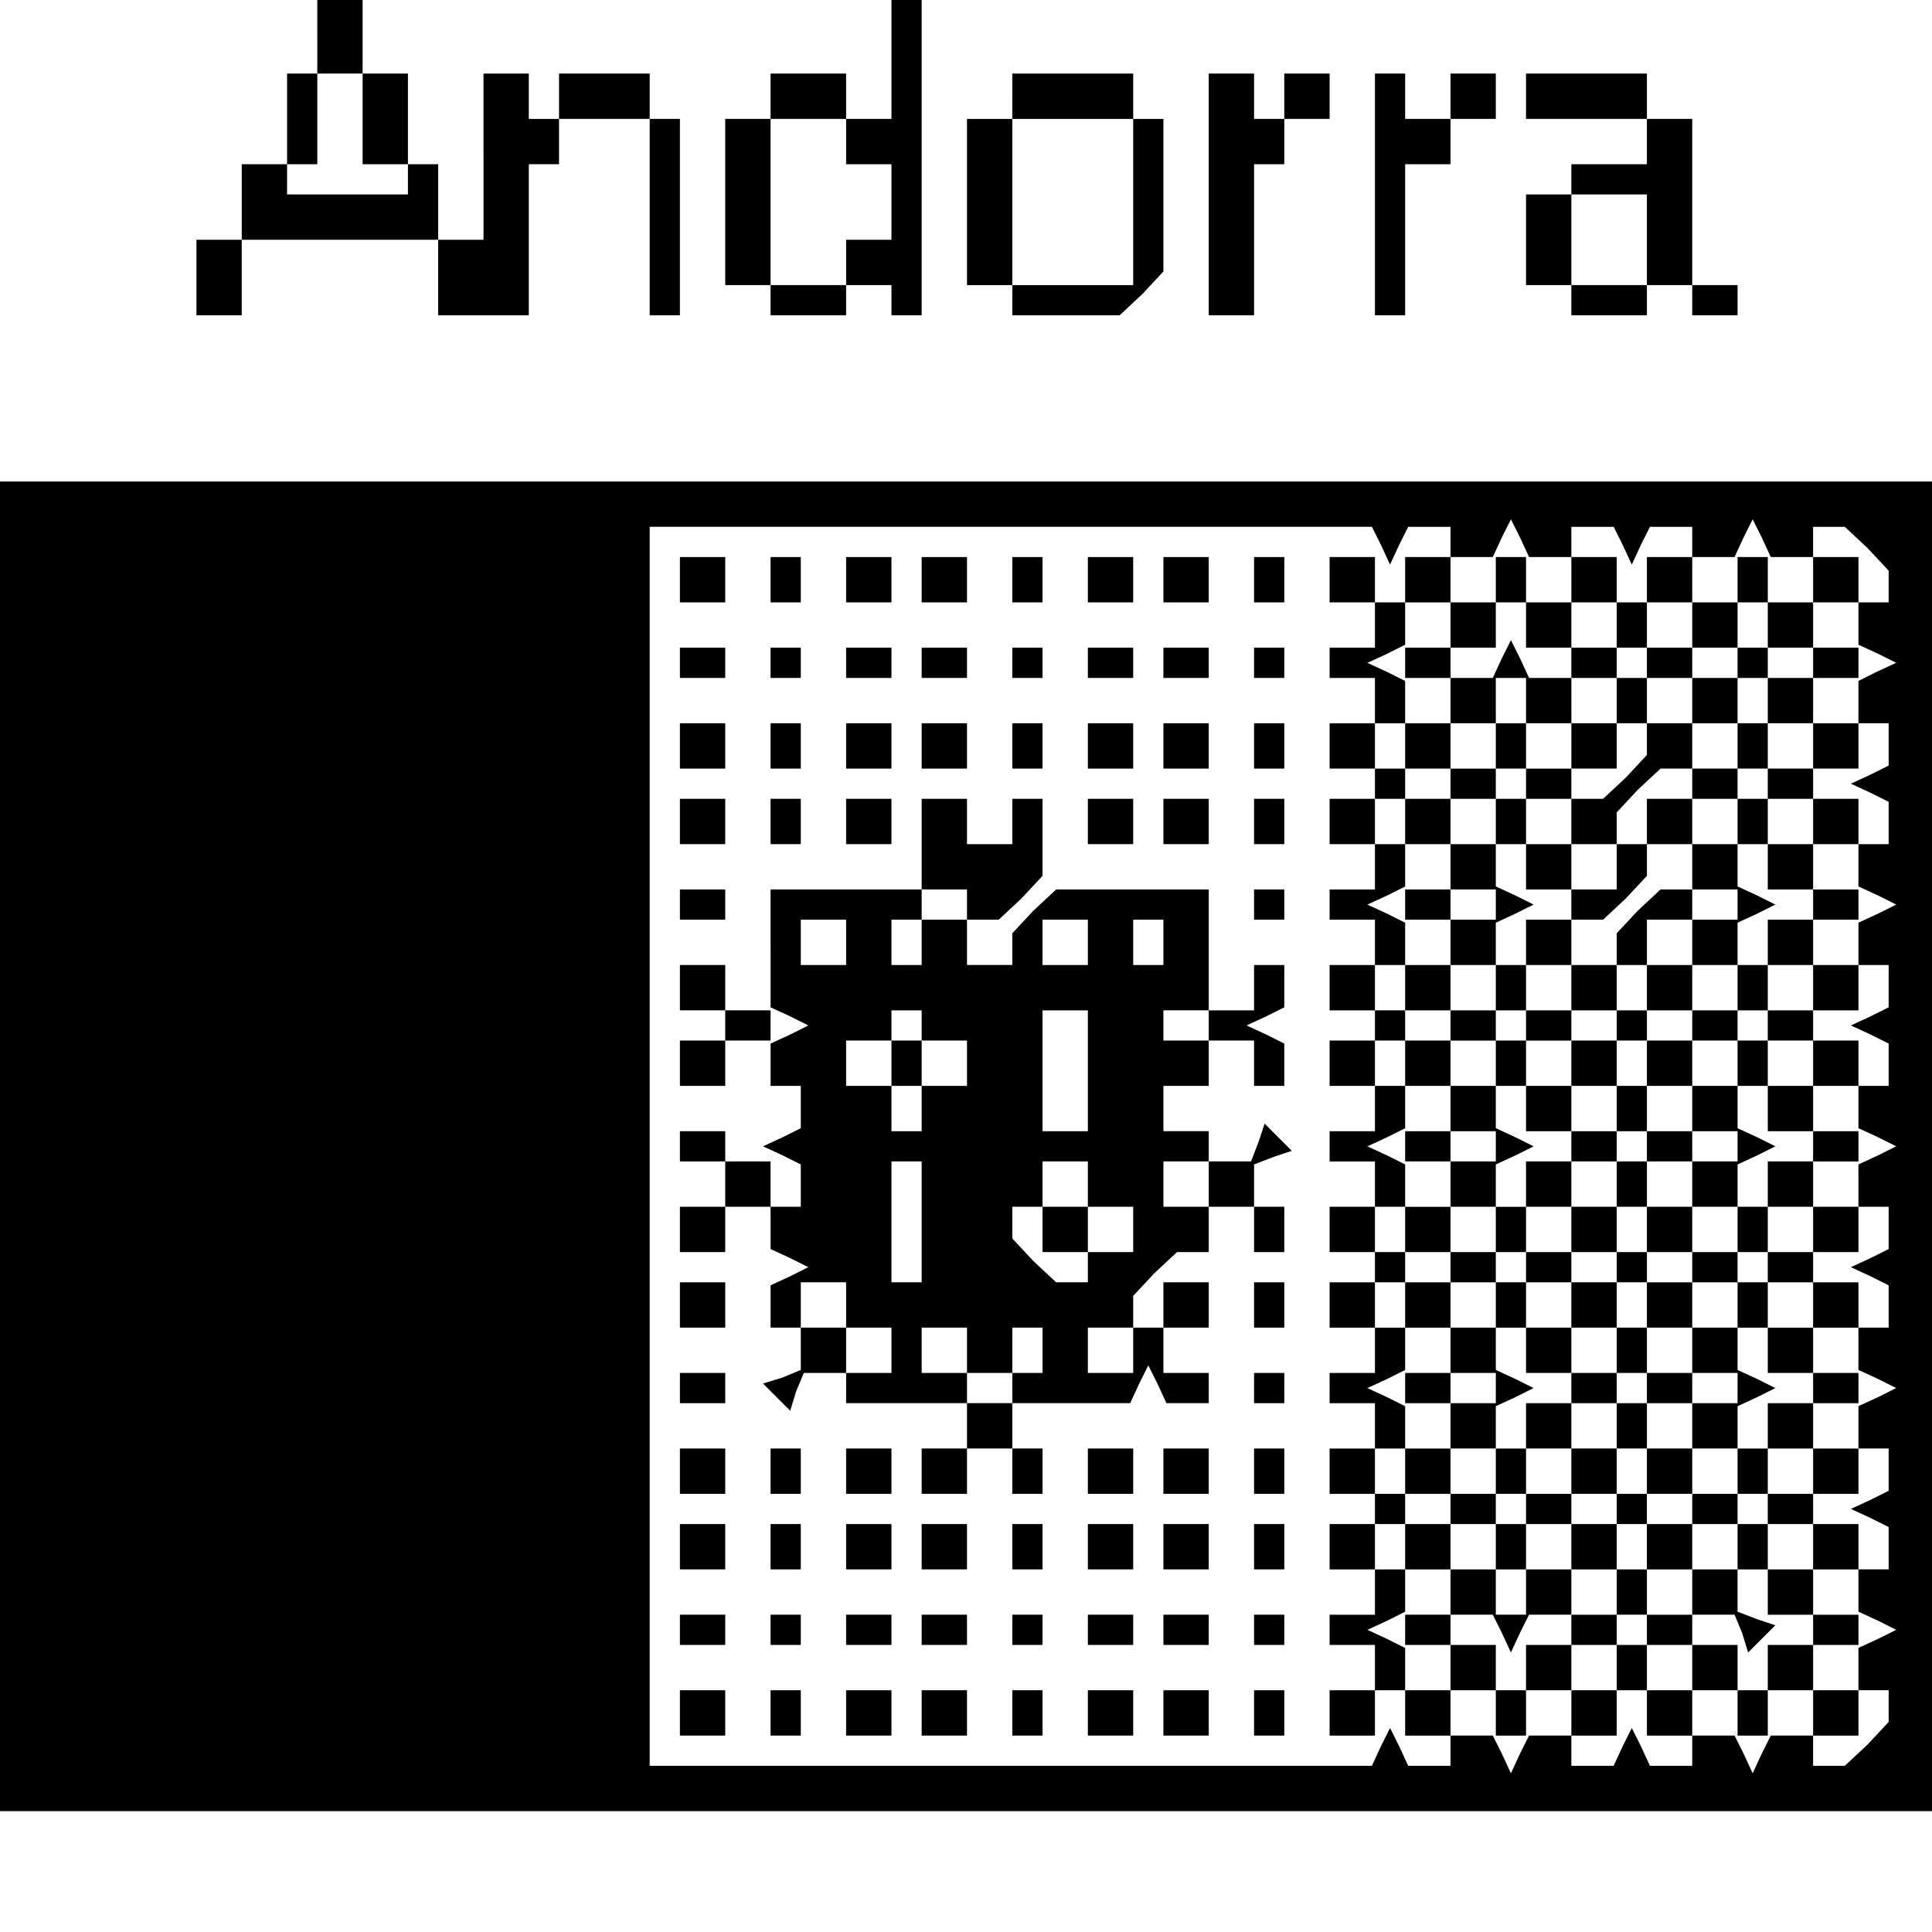 <?xml version="1.0" standalone="no"?>
<!DOCTYPE svg PUBLIC "-//W3C//DTD SVG 20010904//EN"
 "http://www.w3.org/TR/2001/REC-SVG-20010904/DTD/svg10.dtd">
<svg version="1.0" xmlns="http://www.w3.org/2000/svg"
 width="468pt" height="468pt" viewBox="0 0 468 468"
 preserveAspectRatio="xMidYMid meet">
<g transform="translate(0,468) scale(0.366,-0.366)"
fill="#000000" stroke="none">
<path d="M210 1255 l0 -25 -10 0 -10 0 0 -30 0 -30 -15 0 -15 0 0 -25 0 -25
-15 0 -15 0 0 -25 0 -25 15 0 15 0 0 25 0 25 65 0 65 0 0 25 0 25 -10 0 -10 0
0 30 0 30 -15 0 -15 0 0 25 0 25 -15 0 -15 0 0 -25z m30 -55 l0 -30 15 0 15 0
0 -10 0 -10 -40 0 -40 0 0 10 0 10 10 0 10 0 0 30 0 30 15 0 15 0 0 -30z"/>
<path d="M590 1240 l0 -40 -15 0 -15 0 0 15 0 15 -25 0 -25 0 0 -15 0 -15 -15
0 -15 0 0 -55 0 -55 15 0 15 0 0 -10 0 -10 25 0 25 0 0 10 0 10 15 0 15 0 0
-10 0 -10 10 0 10 0 0 105 0 105 -10 0 -10 0 0 -40z m-30 -55 l0 -15 15 0 15
0 0 -25 0 -25 -15 0 -15 0 0 -15 0 -15 -25 0 -25 0 0 55 0 55 25 0 25 0 0 -15z"/>
<path d="M320 1175 l0 -55 -15 0 -15 0 0 -25 0 -25 30 0 30 0 0 50 0 50 10 0
10 0 0 15 0 15 -10 0 -10 0 0 15 0 15 -15 0 -15 0 0 -55z"/>
<path d="M370 1215 l0 -15 30 0 30 0 0 -65 0 -65 10 0 10 0 0 65 0 65 -10 0
-10 0 0 15 0 15 -30 0 -30 0 0 -15z"/>
<path d="M670 1215 l0 -15 -15 0 -15 0 0 -55 0 -55 15 0 15 0 0 -10 0 -10 36
0 35 0 15 14 14 15 0 50 0 51 -10 0 -10 0 0 15 0 15 -40 0 -40 0 0 -15z m80
-70 l0 -55 -40 0 -40 0 0 55 0 55 40 0 40 0 0 -55z"/>
<path d="M800 1150 l0 -80 15 0 15 0 0 50 0 50 10 0 10 0 0 15 0 15 -10 0 -10
0 0 15 0 15 -15 0 -15 0 0 -80z"/>
<path d="M850 1215 l0 -15 15 0 15 0 0 15 0 15 -15 0 -15 0 0 -15z"/>
<path d="M910 1150 l0 -80 10 0 10 0 0 50 0 50 15 0 15 0 0 15 0 15 15 0 15 0
0 15 0 15 -15 0 -15 0 0 -15 0 -15 -15 0 -15 0 0 15 0 15 -10 0 -10 0 0 -80z"/>
<path d="M1010 1215 l0 -15 40 0 40 0 0 -15 0 -15 -25 0 -25 0 0 -10 0 -10
-15 0 -15 0 0 -30 0 -30 15 0 15 0 0 -10 0 -10 25 0 25 0 0 10 0 10 15 0 15 0
0 -10 0 -10 15 0 15 0 0 10 0 10 -15 0 -15 0 0 55 0 55 -15 0 -15 0 0 15 0 15
-40 0 -40 0 0 -15z m80 -95 l0 -30 -25 0 -25 0 0 30 0 30 25 0 25 0 0 -30z"/>
<path d="M0 520 l0 -440 640 0 640 0 0 440 0 440 -640 0 -640 0 0 -440z m914
398 l6 -13 6 13 6 12 14 0 14 0 0 -10 0 -10 14 0 14 0 6 13 6 12 6 -12 6 -13
14 0 14 0 0 10 0 10 14 0 14 0 6 -12 6 -13 6 13 6 12 14 0 14 0 0 -10 0 -10
14 0 14 0 6 13 6 12 6 -12 6 -13 14 0 14 0 0 10 0 10 11 0 10 0 15 -14 14 -15
0 -10 0 -11 -10 0 -10 0 0 -14 0 -14 13 -6 12 -6 -13 -6 -12 -6 0 -14 0 -14
10 0 10 0 0 -14 0 -14 -12 -6 -13 -6 13 -6 12 -6 0 -14 0 -14 -10 0 -10 0 0
-14 0 -14 13 -6 12 -6 -12 -6 -13 -6 0 -14 0 -14 10 0 10 0 0 -14 0 -14 -12
-6 -13 -6 13 -6 12 -6 0 -14 0 -14 -10 0 -10 0 0 -14 0 -14 13 -6 12 -6 -12
-6 -13 -6 0 -14 0 -14 10 0 10 0 0 -14 0 -14 -12 -6 -13 -6 13 -6 12 -6 0 -14
0 -14 -10 0 -10 0 0 -14 0 -14 13 -6 12 -6 -12 -6 -13 -6 0 -14 0 -14 10 0 10
0 0 -14 0 -14 -12 -6 -13 -6 13 -6 12 -6 0 -14 0 -14 -10 0 -10 0 0 -14 0 -14
13 -6 12 -6 -12 -6 -13 -6 0 -14 0 -14 10 0 10 0 0 -11 0 -10 -14 -15 -15 -14
-10 0 -11 0 0 10 0 10 -14 0 -14 0 -6 -12 -6 -13 -6 13 -6 12 -14 0 -14 0 0
-10 0 -10 -14 0 -14 0 -6 13 -6 12 -6 -12 -6 -13 -14 0 -14 0 0 10 0 10 -14 0
-14 0 -6 -12 -6 -13 -6 13 -6 12 -14 0 -14 0 0 -10 0 -10 -14 0 -14 0 -6 13
-6 12 -6 -12 -6 -13 -239 0 -239 0 0 410 0 410 239 0 239 0 6 -12z"/>
<path d="M450 895 l0 -15 15 0 15 0 0 15 0 15 -15 0 -15 0 0 -15z"/>
<path d="M510 895 l0 -15 10 0 10 0 0 15 0 15 -10 0 -10 0 0 -15z"/>
<path d="M560 895 l0 -15 15 0 15 0 0 15 0 15 -15 0 -15 0 0 -15z"/>
<path d="M610 895 l0 -15 15 0 15 0 0 15 0 15 -15 0 -15 0 0 -15z"/>
<path d="M670 895 l0 -15 10 0 10 0 0 15 0 15 -10 0 -10 0 0 -15z"/>
<path d="M720 895 l0 -15 15 0 15 0 0 15 0 15 -15 0 -15 0 0 -15z"/>
<path d="M770 895 l0 -15 15 0 15 0 0 15 0 15 -15 0 -15 0 0 -15z"/>
<path d="M830 895 l0 -15 10 0 10 0 0 15 0 15 -10 0 -10 0 0 -15z"/>
<path d="M880 895 l0 -15 15 0 15 0 0 -15 0 -15 -15 0 -15 0 0 -10 0 -10 15 0
15 0 0 -15 0 -15 -15 0 -15 0 0 -15 0 -15 15 0 15 0 0 15 0 15 10 0 10 0 0
-15 0 -15 15 0 15 0 0 -10 0 -10 -15 0 -15 0 0 -15 0 -15 -10 0 -10 0 0 15 0
15 -15 0 -15 0 0 -15 0 -15 15 0 15 0 0 -15 0 -15 -15 0 -15 0 0 -10 0 -10 15
0 15 0 0 -15 0 -15 -15 0 -15 0 0 -15 0 -15 15 0 15 0 0 15 0 15 10 0 10 0 0
-15 0 -15 15 0 15 0 0 -10 0 -10 -15 0 -15 0 0 -15 0 -15 -10 0 -10 0 0 15 0
15 -15 0 -15 0 0 -15 0 -15 15 0 15 0 0 -15 0 -15 -15 0 -15 0 0 -10 0 -10 15
0 15 0 0 -15 0 -15 -15 0 -15 0 0 -15 0 -15 15 0 15 0 0 15 0 15 10 0 10 0 0
-15 0 -15 15 0 15 0 0 -10 0 -10 -15 0 -15 0 0 -15 0 -15 -10 0 -10 0 0 15 0
15 -15 0 -15 0 0 -15 0 -15 15 0 15 0 0 -15 0 -15 -15 0 -15 0 0 -10 0 -10 15
0 15 0 0 -15 0 -15 -15 0 -15 0 0 -15 0 -15 15 0 15 0 0 15 0 15 10 0 10 0 0
-15 0 -15 15 0 15 0 0 -10 0 -10 -15 0 -15 0 0 -15 0 -15 -10 0 -10 0 0 15 0
15 -15 0 -15 0 0 -15 0 -15 15 0 15 0 0 -15 0 -15 -15 0 -15 0 0 -10 0 -10 15
0 15 0 0 -15 0 -15 -15 0 -15 0 0 -15 0 -15 15 0 15 0 0 15 0 15 10 0 10 0 0
-15 0 -15 15 0 15 0 0 15 0 15 15 0 15 0 0 -15 0 -15 10 0 10 0 0 15 0 15 15
0 15 0 0 -15 0 -15 15 0 15 0 0 15 0 15 10 0 10 0 0 -15 0 -15 15 0 15 0 0 15
0 15 15 0 15 0 0 -15 0 -15 10 0 10 0 0 15 0 15 15 0 15 0 0 -15 0 -15 15 0
15 0 0 15 0 15 -15 0 -15 0 0 15 0 15 15 0 15 0 0 10 0 10 -15 0 -15 0 0 15 0
15 15 0 15 0 0 15 0 15 -15 0 -15 0 0 10 0 10 15 0 15 0 0 15 0 15 -15 0 -15
0 0 15 0 15 15 0 15 0 0 10 0 10 -15 0 -15 0 0 15 0 15 15 0 15 0 0 15 0 15
-15 0 -15 0 0 10 0 10 15 0 15 0 0 15 0 15 -15 0 -15 0 0 15 0 15 15 0 15 0 0
10 0 10 -15 0 -15 0 0 15 0 15 15 0 15 0 0 15 0 15 -15 0 -15 0 0 10 0 10 15
0 15 0 0 15 0 15 -15 0 -15 0 0 15 0 15 15 0 15 0 0 10 0 10 -15 0 -15 0 0 15
0 15 15 0 15 0 0 15 0 15 -15 0 -15 0 0 10 0 10 15 0 15 0 0 15 0 15 -15 0
-15 0 0 15 0 15 15 0 15 0 0 10 0 10 -15 0 -15 0 0 15 0 15 15 0 15 0 0 15 0
15 -15 0 -15 0 0 -15 0 -15 -15 0 -15 0 0 15 0 15 -10 0 -10 0 0 -15 0 -15
-15 0 -15 0 0 15 0 15 -15 0 -15 0 0 -15 0 -15 -10 0 -10 0 0 15 0 15 -15 0
-15 0 0 -15 0 -15 -15 0 -15 0 0 15 0 15 -10 0 -10 0 0 -15 0 -15 -15 0 -15 0
0 15 0 15 -15 0 -15 0 0 -15 0 -15 -10 0 -10 0 0 15 0 15 -15 0 -15 0 0 -15z
m80 -30 l0 -15 15 0 15 0 0 15 0 15 10 0 10 0 0 -15 0 -15 15 0 15 0 0 15 0
15 15 0 15 0 0 -15 0 -15 -15 0 -15 0 0 -10 0 -10 15 0 15 0 0 -15 0 -15 10 0
10 0 0 15 0 15 15 0 15 0 0 10 0 10 -15 0 -15 0 0 15 0 15 15 0 15 0 0 -15 0
-15 15 0 15 0 0 15 0 15 10 0 10 0 0 -15 0 -15 15 0 15 0 0 -10 0 -10 -15 0
-15 0 0 -15 0 -15 15 0 15 0 0 -15 0 -15 -15 0 -15 0 0 15 0 15 -10 0 -10 0 0
-15 0 -15 -15 0 -15 0 0 -10 0 -10 15 0 15 0 0 -15 0 -15 10 0 10 0 0 15 0 15
15 0 15 0 0 -15 0 -15 -15 0 -15 0 0 -15 0 -15 15 0 15 0 0 -10 0 -10 -15 0
-15 0 0 -15 0 -15 15 0 15 0 0 -15 0 -15 -15 0 -15 0 0 15 0 15 -10 0 -10 0 0
-15 0 -15 -15 0 -15 0 0 -10 0 -10 15 0 15 0 0 -15 0 -15 10 0 10 0 0 15 0 15
15 0 15 0 0 -15 0 -15 -15 0 -15 0 0 -15 0 -15 15 0 15 0 0 -10 0 -10 -15 0
-15 0 0 -15 0 -15 15 0 15 0 0 -15 0 -15 -15 0 -15 0 0 15 0 15 -10 0 -10 0 0
-15 0 -15 -15 0 -15 0 0 -10 0 -10 15 0 15 0 0 -15 0 -15 10 0 10 0 0 15 0 15
15 0 15 0 0 -15 0 -15 -15 0 -15 0 0 -15 0 -15 15 0 15 0 0 -10 0 -10 -15 0
-15 0 0 -15 0 -15 15 0 15 0 0 -15 0 -15 -15 0 -15 0 0 15 0 15 -10 0 -10 0 0
-15 0 -15 -15 0 -15 0 0 -10 0 -10 15 0 15 0 0 -15 0 -15 10 0 10 0 0 15 0 15
15 0 15 0 0 -15 0 -15 -15 0 -15 0 0 -15 0 -15 15 0 15 0 0 -10 0 -10 -15 0
-15 0 0 -15 0 -15 -10 0 -10 0 0 15 0 15 -15 0 -15 0 0 -15 0 -15 -15 0 -15 0
0 15 0 15 15 0 15 0 0 10 0 10 -15 0 -15 0 0 15 0 15 -10 0 -10 0 0 -15 0 -15
-15 0 -15 0 0 -10 0 -10 15 0 15 0 0 -15 0 -15 -15 0 -15 0 0 15 0 15 -15 0
-15 0 0 -15 0 -15 -10 0 -10 0 0 15 0 15 -15 0 -15 0 0 -15 0 -15 -15 0 -15 0
0 14 0 14 -12 6 -13 6 13 6 12 6 0 14 0 14 15 0 15 0 0 15 0 15 15 0 15 0 0
-15 0 -15 10 0 10 0 0 15 0 15 15 0 15 0 0 10 0 10 -15 0 -15 0 0 15 0 15 -10
0 -10 0 0 -15 0 -15 -15 0 -15 0 0 15 0 15 -15 0 -15 0 0 14 0 14 -12 6 -13 6
13 6 12 6 0 14 0 14 15 0 15 0 0 15 0 15 15 0 15 0 0 -15 0 -15 10 0 10 0 0
15 0 15 15 0 15 0 0 10 0 10 -15 0 -15 0 0 15 0 15 -10 0 -10 0 0 -15 0 -15
-15 0 -15 0 0 15 0 15 -15 0 -15 0 0 14 0 14 -12 6 -13 6 13 6 12 6 0 14 0 14
15 0 15 0 0 15 0 15 15 0 15 0 0 -15 0 -15 10 0 10 0 0 15 0 15 15 0 15 0 0
10 0 10 -15 0 -15 0 0 15 0 15 -10 0 -10 0 0 -15 0 -15 -15 0 -15 0 0 15 0 15
-15 0 -15 0 0 14 0 14 -12 6 -13 6 13 6 12 6 0 14 0 14 15 0 15 0 0 15 0 15
15 0 15 0 0 -15 0 -15 10 0 10 0 0 15 0 15 15 0 15 0 0 10 0 10 -15 0 -15 0 0
15 0 15 -10 0 -10 0 0 -15 0 -15 -15 0 -15 0 0 15 0 15 -15 0 -15 0 0 14 0 14
-12 6 -13 6 13 6 12 6 0 14 0 14 15 0 15 0 0 -15z m130 -25 l0 -10 -10 0 -10
0 0 10 0 10 10 0 10 0 0 -10z m-80 -80 l0 -10 -10 0 -10 0 0 10 0 10 10 0 10
0 0 -10z m160 0 l0 -10 -10 0 -10 0 0 10 0 10 10 0 10 0 0 -10z m-160 -160 l0
-10 -10 0 -10 0 0 10 0 10 10 0 10 0 0 -10z m160 0 l0 -10 -10 0 -10 0 0 10 0
10 10 0 10 0 0 -10z m-160 -160 l0 -10 -10 0 -10 0 0 10 0 10 10 0 10 0 0 -10z
m160 0 l0 -10 -10 0 -10 0 0 10 0 10 10 0 10 0 0 -10z m-160 -160 l0 -10 -10
0 -10 0 0 10 0 10 10 0 10 0 0 -10z m160 0 l0 -10 -10 0 -10 0 0 10 0 10 10 0
10 0 0 -10z m-80 -80 l0 -10 -10 0 -10 0 0 10 0 10 10 0 10 0 0 -10z"/>
<path d="M930 840 l0 -10 15 0 15 0 0 -15 0 -15 15 0 15 0 0 15 0 15 10 0 10
0 0 -15 0 -15 15 0 15 0 0 -15 0 -15 15 0 15 0 0 15 0 15 -15 0 -15 0 0 15 0
15 -14 0 -14 0 -6 13 -6 12 -6 -12 -6 -13 -14 0 -14 0 0 10 0 10 -15 0 -15 0
0 -10z"/>
<path d="M1150 840 l0 -10 -15 0 -15 0 0 -15 0 -15 -15 0 -15 0 0 -11 0 -10
-14 -15 -15 -14 -10 0 -11 0 0 -15 0 -15 -15 0 -15 0 0 -15 0 -15 15 0 15 0 0
-10 0 -10 -15 0 -15 0 0 -15 0 -15 15 0 15 0 0 -15 0 -15 15 0 15 0 0 15 0 15
10 0 10 0 0 -15 0 -15 15 0 15 0 0 15 0 15 15 0 15 0 0 14 0 14 13 6 12 6 -12
6 -13 6 0 14 0 14 -15 0 -15 0 0 15 0 15 -15 0 -15 0 0 -15 0 -15 -10 0 -10 0
0 11 0 10 14 15 15 14 10 0 11 0 0 15 0 15 15 0 15 0 0 15 0 15 10 0 10 0 0
10 0 10 -10 0 -10 0 0 -10z m-80 -135 l0 -15 -15 0 -15 0 0 15 0 15 15 0 15 0
0 -15z m50 0 l0 -15 15 0 15 0 0 -10 0 -10 -15 0 -15 0 0 -15 0 -15 -15 0 -15
0 0 15 0 15 15 0 15 0 0 10 0 10 -11 0 -10 0 -15 -14 -14 -15 0 -10 0 -11 -15
0 -15 0 0 15 0 15 11 0 10 0 15 14 14 15 0 10 0 11 15 0 15 0 0 -15z"/>
<path d="M960 705 l0 -15 -15 0 -15 0 0 -10 0 -10 15 0 15 0 0 -15 0 -15 15 0
15 0 0 14 0 14 13 6 12 6 -12 6 -13 6 0 14 0 14 -15 0 -15 0 0 -15z m30 -25
l0 -10 -15 0 -15 0 0 10 0 10 15 0 15 0 0 -10z"/>
<path d="M1070 600 l0 -10 -15 0 -15 0 0 -15 0 -15 -15 0 -15 0 0 -15 0 -15
15 0 15 0 0 -10 0 -10 -15 0 -15 0 0 -15 0 -15 15 0 15 0 0 -15 0 -15 15 0 15
0 0 15 0 15 10 0 10 0 0 -15 0 -15 15 0 15 0 0 15 0 15 15 0 15 0 0 14 0 14
13 6 12 6 -12 6 -13 6 0 14 0 14 -15 0 -15 0 0 15 0 15 -15 0 -15 0 0 10 0 10
-10 0 -10 0 0 -10z m20 -25 l0 -15 15 0 15 0 0 -15 0 -15 15 0 15 0 0 -10 0
-10 -15 0 -15 0 0 -15 0 -15 -15 0 -15 0 0 15 0 15 15 0 15 0 0 10 0 10 -15 0
-15 0 0 15 0 15 -10 0 -10 0 0 -15 0 -15 -15 0 -15 0 0 15 0 15 15 0 15 0 0
15 0 15 10 0 10 0 0 -15z m0 -55 l0 -10 -10 0 -10 0 0 -15 0 -15 -15 0 -15 0
0 15 0 15 15 0 15 0 0 10 0 10 10 0 10 0 0 -10z"/>
<path d="M960 545 l0 -15 -15 0 -15 0 0 -10 0 -10 15 0 15 0 0 -15 0 -15 15 0
15 0 0 14 0 14 13 6 12 6 -12 6 -13 6 0 14 0 14 -15 0 -15 0 0 -15z m30 -25
l0 -10 -15 0 -15 0 0 10 0 10 15 0 15 0 0 -10z"/>
<path d="M1070 440 l0 -10 -15 0 -15 0 0 -15 0 -15 -15 0 -15 0 0 -15 0 -15
15 0 15 0 0 -10 0 -10 -15 0 -15 0 0 -15 0 -15 15 0 15 0 0 -15 0 -15 15 0 15
0 0 15 0 15 10 0 10 0 0 -15 0 -15 15 0 15 0 0 15 0 15 15 0 15 0 0 14 0 14
13 6 12 6 -12 6 -13 6 0 14 0 14 -15 0 -15 0 0 15 0 15 -15 0 -15 0 0 10 0 10
-10 0 -10 0 0 -10z m20 -25 l0 -15 15 0 15 0 0 -15 0 -15 15 0 15 0 0 -10 0
-10 -15 0 -15 0 0 -15 0 -15 -15 0 -15 0 0 15 0 15 15 0 15 0 0 10 0 10 -15 0
-15 0 0 15 0 15 -10 0 -10 0 0 -15 0 -15 -15 0 -15 0 0 15 0 15 15 0 15 0 0
15 0 15 10 0 10 0 0 -15z m0 -55 l0 -10 -10 0 -10 0 0 -15 0 -15 -15 0 -15 0
0 15 0 15 15 0 15 0 0 10 0 10 10 0 10 0 0 -10z"/>
<path d="M960 385 l0 -15 -15 0 -15 0 0 -10 0 -10 15 0 15 0 0 -15 0 -15 15 0
15 0 0 14 0 14 13 6 12 6 -12 6 -13 6 0 14 0 14 -15 0 -15 0 0 -15z m30 -25
l0 -10 -15 0 -15 0 0 10 0 10 15 0 15 0 0 -10z"/>
<path d="M1070 280 l0 -10 -15 0 -15 0 0 -15 0 -15 -15 0 -15 0 0 -15 0 -15
-10 0 -10 0 0 15 0 15 -15 0 -15 0 0 -15 0 -15 -15 0 -15 0 0 -10 0 -10 15 0
15 0 0 10 0 10 14 0 14 0 6 -12 6 -13 6 13 6 12 14 0 14 0 0 15 0 15 15 0 15
0 0 15 0 15 10 0 10 0 0 -15 0 -15 15 0 15 0 0 -15 0 -15 14 0 14 0 5 -12 4
-13 9 9 9 9 -12 4 -13 5 0 14 0 14 -15 0 -15 0 0 15 0 15 -15 0 -15 0 0 10 0
10 -10 0 -10 0 0 -10z"/>
<path d="M450 840 l0 -10 15 0 15 0 0 10 0 10 -15 0 -15 0 0 -10z"/>
<path d="M510 840 l0 -10 10 0 10 0 0 10 0 10 -10 0 -10 0 0 -10z"/>
<path d="M560 840 l0 -10 15 0 15 0 0 10 0 10 -15 0 -15 0 0 -10z"/>
<path d="M610 840 l0 -10 15 0 15 0 0 10 0 10 -15 0 -15 0 0 -10z"/>
<path d="M670 840 l0 -10 10 0 10 0 0 10 0 10 -10 0 -10 0 0 -10z"/>
<path d="M720 840 l0 -10 15 0 15 0 0 10 0 10 -15 0 -15 0 0 -10z"/>
<path d="M770 840 l0 -10 15 0 15 0 0 10 0 10 -15 0 -15 0 0 -10z"/>
<path d="M830 840 l0 -10 10 0 10 0 0 10 0 10 -10 0 -10 0 0 -10z"/>
<path d="M450 785 l0 -15 15 0 15 0 0 15 0 15 -15 0 -15 0 0 -15z"/>
<path d="M510 785 l0 -15 10 0 10 0 0 15 0 15 -10 0 -10 0 0 -15z"/>
<path d="M560 785 l0 -15 15 0 15 0 0 15 0 15 -15 0 -15 0 0 -15z"/>
<path d="M610 785 l0 -15 15 0 15 0 0 15 0 15 -15 0 -15 0 0 -15z"/>
<path d="M670 785 l0 -15 10 0 10 0 0 15 0 15 -10 0 -10 0 0 -15z"/>
<path d="M720 785 l0 -15 15 0 15 0 0 15 0 15 -15 0 -15 0 0 -15z"/>
<path d="M770 785 l0 -15 15 0 15 0 0 15 0 15 -15 0 -15 0 0 -15z"/>
<path d="M830 785 l0 -15 10 0 10 0 0 15 0 15 -10 0 -10 0 0 -15z"/>
<path d="M910 760 l0 -10 10 0 10 0 0 10 0 10 -10 0 -10 0 0 -10z"/>
<path d="M450 735 l0 -15 15 0 15 0 0 15 0 15 -15 0 -15 0 0 -15z"/>
<path d="M510 735 l0 -15 10 0 10 0 0 15 0 15 -10 0 -10 0 0 -15z"/>
<path d="M560 735 l0 -15 15 0 15 0 0 15 0 15 -15 0 -15 0 0 -15z"/>
<path d="M610 720 l0 -30 15 0 15 0 0 -10 0 -10 11 0 10 0 15 14 14 15 0 25 0
26 -10 0 -10 0 0 -15 0 -15 -15 0 -15 0 0 15 0 15 -15 0 -15 0 0 -30z"/>
<path d="M720 735 l0 -15 15 0 15 0 0 15 0 15 -15 0 -15 0 0 -15z"/>
<path d="M770 735 l0 -15 15 0 15 0 0 15 0 15 -15 0 -15 0 0 -15z"/>
<path d="M830 735 l0 -15 10 0 10 0 0 15 0 15 -10 0 -10 0 0 -15z"/>
<path d="M450 680 l0 -10 15 0 15 0 0 10 0 10 -15 0 -15 0 0 -10z"/>
<path d="M510 651 l0 -39 13 -6 12 -6 -12 -6 -13 -6 0 -14 0 -14 10 0 10 0 0
-14 0 -14 -12 -6 -13 -6 13 -6 12 -6 0 -14 0 -14 -10 0 -10 0 0 -14 0 -14 13
-6 12 -6 -12 -6 -13 -6 0 -14 0 -14 10 0 10 0 0 -14 0 -14 -12 -5 -13 -4 9 -9
9 -9 4 13 5 12 14 0 14 0 0 -10 0 -10 40 0 40 0 0 -15 0 -15 -15 0 -15 0 0
-15 0 -15 15 0 15 0 0 15 0 15 15 0 15 0 0 -15 0 -15 10 0 10 0 0 15 0 15 -10
0 -10 0 0 15 0 15 -15 0 -15 0 0 10 0 10 -15 0 -15 0 0 15 0 15 15 0 15 0 0
-15 0 -15 15 0 15 0 0 15 0 15 10 0 10 0 0 -15 0 -15 -10 0 -10 0 0 -10 0 -10
39 0 39 0 6 13 6 12 6 -12 6 -13 14 0 14 0 0 10 0 10 -15 0 -15 0 0 15 0 15
15 0 15 0 0 15 0 15 -15 0 -15 0 0 -15 0 -15 -10 0 -10 0 0 -15 0 -15 -15 0
-15 0 0 15 0 15 15 0 15 0 0 11 0 10 14 15 15 14 10 0 11 0 0 15 0 15 -15 0
-15 0 0 15 0 15 15 0 15 0 0 -15 0 -15 15 0 15 0 0 -15 0 -15 10 0 10 0 0 15
0 15 -10 0 -10 0 0 14 0 14 13 5 12 4 -9 9 -9 9 -4 -12 -5 -13 -14 0 -14 0 0
10 0 10 -15 0 -15 0 0 15 0 15 15 0 15 0 0 15 0 15 -15 0 -15 0 0 10 0 10 15
0 15 0 0 40 0 40 -51 0 -50 0 -15 -14 -14 -15 0 -10 0 -11 -15 0 -15 0 0 15 0
15 -15 0 -15 0 0 10 0 10 -50 0 -50 0 0 -39z m50 4 l0 -15 -15 0 -15 0 0 15 0
15 15 0 15 0 0 -15z m50 0 l0 -15 -10 0 -10 0 0 15 0 15 10 0 10 0 0 -15z
m110 0 l0 -15 -15 0 -15 0 0 15 0 15 15 0 15 0 0 -15z m50 0 l0 -15 -10 0 -10
0 0 15 0 15 10 0 10 0 0 -15z m-160 -55 l0 -10 15 0 15 0 0 -15 0 -15 -15 0
-15 0 0 -15 0 -15 -10 0 -10 0 0 15 0 15 -15 0 -15 0 0 15 0 15 15 0 15 0 0
10 0 10 10 0 10 0 0 -10z m110 -30 l0 -40 -15 0 -15 0 0 40 0 40 15 0 15 0 0
-40z m-110 -100 l0 -40 -10 0 -10 0 0 40 0 40 10 0 10 0 0 -40z m110 25 l0
-15 15 0 15 0 0 -15 0 -15 -15 0 -15 0 0 -10 0 -10 -11 0 -10 0 -15 14 -14 15
0 10 0 11 10 0 10 0 0 15 0 15 15 0 15 0 0 -15z m-160 -80 l0 -15 15 0 15 0 0
-15 0 -15 -15 0 -15 0 0 15 0 15 -15 0 -15 0 0 15 0 15 15 0 15 0 0 -15z"/>
<path d="M590 575 l0 -15 10 0 10 0 0 15 0 15 -10 0 -10 0 0 -15z"/>
<path d="M690 465 l0 -15 15 0 15 0 0 15 0 15 -15 0 -15 0 0 -15z"/>
<path d="M830 680 l0 -10 10 0 10 0 0 10 0 10 -10 0 -10 0 0 -10z"/>
<path d="M450 625 l0 -15 15 0 15 0 0 -10 0 -10 -15 0 -15 0 0 -15 0 -15 15 0
15 0 0 15 0 15 15 0 15 0 0 10 0 10 -15 0 -15 0 0 15 0 15 -15 0 -15 0 0 -15z"/>
<path d="M830 625 l0 -15 -15 0 -15 0 0 -10 0 -10 15 0 15 0 0 -15 0 -15 10 0
10 0 0 14 0 14 -12 6 -13 6 13 6 12 6 0 14 0 14 -10 0 -10 0 0 -15z"/>
<path d="M910 600 l0 -10 10 0 10 0 0 10 0 10 -10 0 -10 0 0 -10z"/>
<path d="M450 520 l0 -10 15 0 15 0 0 -15 0 -15 -15 0 -15 0 0 -15 0 -15 15 0
15 0 0 15 0 15 15 0 15 0 0 15 0 15 -15 0 -15 0 0 10 0 10 -15 0 -15 0 0 -10z"/>
<path d="M910 440 l0 -10 10 0 10 0 0 10 0 10 -10 0 -10 0 0 -10z"/>
<path d="M450 415 l0 -15 15 0 15 0 0 15 0 15 -15 0 -15 0 0 -15z"/>
<path d="M830 415 l0 -15 10 0 10 0 0 15 0 15 -10 0 -10 0 0 -15z"/>
<path d="M450 360 l0 -10 15 0 15 0 0 10 0 10 -15 0 -15 0 0 -10z"/>
<path d="M830 360 l0 -10 10 0 10 0 0 10 0 10 -10 0 -10 0 0 -10z"/>
<path d="M450 305 l0 -15 15 0 15 0 0 15 0 15 -15 0 -15 0 0 -15z"/>
<path d="M510 305 l0 -15 10 0 10 0 0 15 0 15 -10 0 -10 0 0 -15z"/>
<path d="M560 305 l0 -15 15 0 15 0 0 15 0 15 -15 0 -15 0 0 -15z"/>
<path d="M720 305 l0 -15 15 0 15 0 0 15 0 15 -15 0 -15 0 0 -15z"/>
<path d="M770 305 l0 -15 15 0 15 0 0 15 0 15 -15 0 -15 0 0 -15z"/>
<path d="M830 305 l0 -15 10 0 10 0 0 15 0 15 -10 0 -10 0 0 -15z"/>
<path d="M910 280 l0 -10 10 0 10 0 0 10 0 10 -10 0 -10 0 0 -10z"/>
<path d="M450 255 l0 -15 15 0 15 0 0 15 0 15 -15 0 -15 0 0 -15z"/>
<path d="M510 255 l0 -15 10 0 10 0 0 15 0 15 -10 0 -10 0 0 -15z"/>
<path d="M560 255 l0 -15 15 0 15 0 0 15 0 15 -15 0 -15 0 0 -15z"/>
<path d="M610 255 l0 -15 15 0 15 0 0 15 0 15 -15 0 -15 0 0 -15z"/>
<path d="M670 255 l0 -15 10 0 10 0 0 15 0 15 -10 0 -10 0 0 -15z"/>
<path d="M720 255 l0 -15 15 0 15 0 0 15 0 15 -15 0 -15 0 0 -15z"/>
<path d="M770 255 l0 -15 15 0 15 0 0 15 0 15 -15 0 -15 0 0 -15z"/>
<path d="M830 255 l0 -15 10 0 10 0 0 15 0 15 -10 0 -10 0 0 -15z"/>
<path d="M450 200 l0 -10 15 0 15 0 0 10 0 10 -15 0 -15 0 0 -10z"/>
<path d="M510 200 l0 -10 10 0 10 0 0 10 0 10 -10 0 -10 0 0 -10z"/>
<path d="M560 200 l0 -10 15 0 15 0 0 10 0 10 -15 0 -15 0 0 -10z"/>
<path d="M610 200 l0 -10 15 0 15 0 0 10 0 10 -15 0 -15 0 0 -10z"/>
<path d="M670 200 l0 -10 10 0 10 0 0 10 0 10 -10 0 -10 0 0 -10z"/>
<path d="M720 200 l0 -10 15 0 15 0 0 10 0 10 -15 0 -15 0 0 -10z"/>
<path d="M770 200 l0 -10 15 0 15 0 0 10 0 10 -15 0 -15 0 0 -10z"/>
<path d="M830 200 l0 -10 10 0 10 0 0 10 0 10 -10 0 -10 0 0 -10z"/>
<path d="M450 145 l0 -15 15 0 15 0 0 15 0 15 -15 0 -15 0 0 -15z"/>
<path d="M510 145 l0 -15 10 0 10 0 0 15 0 15 -10 0 -10 0 0 -15z"/>
<path d="M560 145 l0 -15 15 0 15 0 0 15 0 15 -15 0 -15 0 0 -15z"/>
<path d="M610 145 l0 -15 15 0 15 0 0 15 0 15 -15 0 -15 0 0 -15z"/>
<path d="M670 145 l0 -15 10 0 10 0 0 15 0 15 -10 0 -10 0 0 -15z"/>
<path d="M720 145 l0 -15 15 0 15 0 0 15 0 15 -15 0 -15 0 0 -15z"/>
<path d="M770 145 l0 -15 15 0 15 0 0 15 0 15 -15 0 -15 0 0 -15z"/>
<path d="M830 145 l0 -15 10 0 10 0 0 15 0 15 -10 0 -10 0 0 -15z"/>
</g>
</svg>
